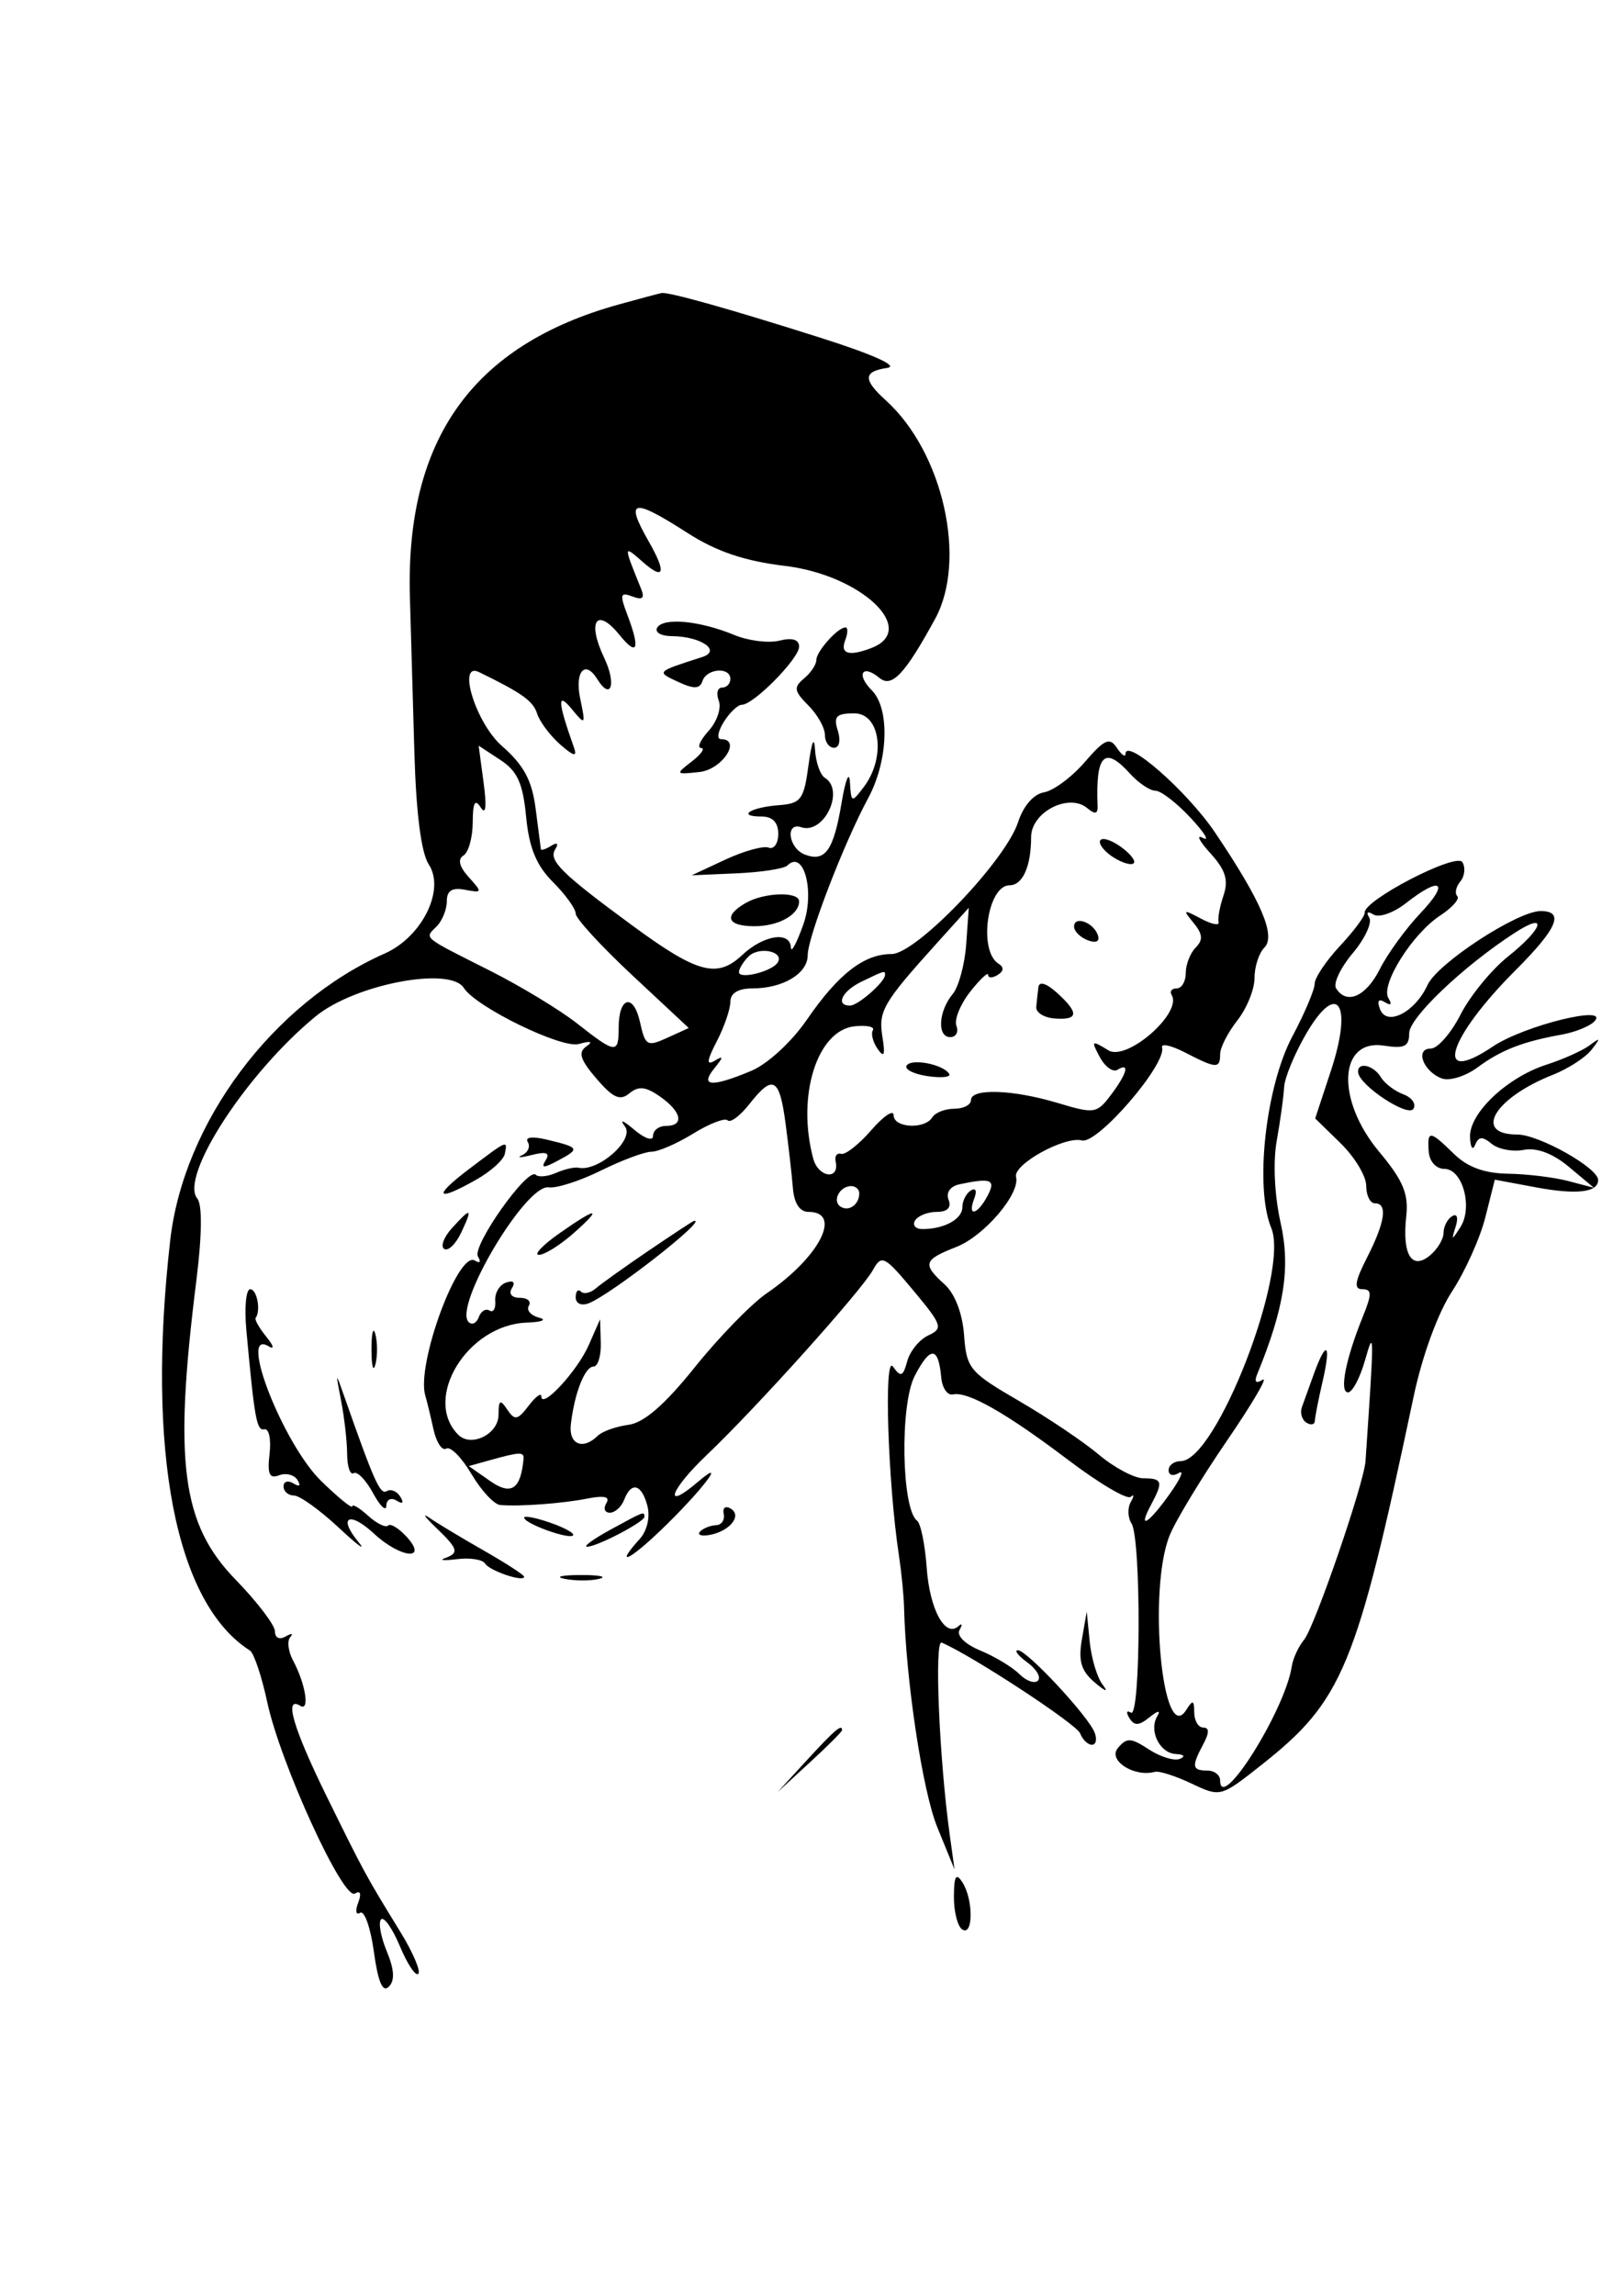 <svg id="svg" xmlns="http://www.w3.org/2000/svg" xmlns:xlink="http://www.w3.org/1999/xlink" width="400" height="565.079" viewBox="0, 0, 400,565.079"><g id="svgg"><path id="path0" d="M152.381 74.979 C 116.391 84.967,99.828 108.196,100.961 147.090 C 101.198 155.238,101.692 172.381,102.059 185.185 C 102.490 200.242,103.744 210.016,105.608 212.855 C 109.708 219.101,103.954 230.723,94.744 234.800 C 67.211 246.988,45.210 276.421,41.917 305.474 C 36.011 357.586,43.244 394.766,61.558 406.428 C 62.540 407.054,64.458 412.768,65.821 419.127 C 69.056 434.227,84.543 468.044,87.412 466.272 C 88.773 465.430,89.078 466.295,88.215 468.546 C 87.448 470.543,87.673 471.651,88.714 471.007 C 89.756 470.364,91.275 474.689,92.090 480.619 C 93.115 488.068,94.252 490.721,95.769 489.204 C 97.287 487.687,97.129 484.988,95.259 480.473 C 93.770 476.879,93.144 473.346,93.867 472.623 C 94.591 471.900,96.679 474.890,98.509 479.269 C 100.338 483.647,102.371 486.694,103.027 486.039 C 103.682 485.383,101.706 480.757,98.636 475.757 C 90.035 461.749,89.866 461.438,80.636 442.693 C 72.225 425.611,69.832 417.484,73.963 420.037 C 76.359 421.518,75.259 414.634,72.180 408.881 C 70.976 406.631,70.671 404.035,71.503 403.114 C 72.335 402.192,71.825 402.123,70.370 402.960 C 68.826 403.849,67.724 403.329,67.724 401.712 C 67.723 400.188,63.360 394.455,58.028 388.971 C 44.747 375.310,42.744 360.095,48.348 315.440 C 49.755 304.234,49.850 296.651,48.603 295.149 C 44.137 289.768,60.740 264.208,77.762 250.260 C 87.378 242.380,110.833 237.882,114.236 243.265 C 117.202 247.957,138.318 258.260,142.546 257.078 C 145.517 256.247,146.160 256.457,144.402 257.684 C 142.340 259.124,142.923 260.967,146.908 265.605 C 150.998 270.364,152.725 271.133,155.031 269.218 C 157.270 267.361,159.049 267.550,162.578 270.022 C 167.918 273.762,168.614 277.249,164.021 277.249 C 162.275 277.249,160.847 278.349,160.847 279.693 C 160.847 281.067,158.778 280.373,156.121 278.106 C 153.460 275.835,152.500 275.514,153.924 277.369 C 156.401 280.595,147.353 288.619,142.458 287.538 C 141.513 287.329,139.033 287.904,136.946 288.814 C 134.859 289.725,132.615 289.935,131.961 289.280 C 129.995 287.314,116.159 306.889,117.725 309.422 C 118.543 310.747,118.215 311.173,116.969 310.403 C 112.837 307.850,102.477 336.052,104.754 343.654 C 105.146 344.962,106.050 348.690,106.764 351.938 C 107.477 355.187,108.892 357.331,109.908 356.703 C 110.924 356.076,113.721 358.894,116.124 362.966 C 118.526 367.038,121.715 370.471,123.209 370.595 C 128.094 370.998,138.500 370.227,144.709 369.002 C 148.858 368.183,150.334 368.547,149.346 370.144 C 148.550 371.433,148.937 372.487,150.206 372.487 C 151.475 372.487,153.062 371.058,153.732 369.312 C 155.489 364.734,158.046 365.408,159.461 370.821 C 160.172 373.539,159.387 376.941,157.592 378.925 C 151.387 385.781,154.710 384.493,162.546 377.004 C 172.549 367.445,179.588 358.337,171.908 364.890 C 163.192 372.328,164.953 366.946,174.070 358.284 C 186.202 346.757,212.147 317.885,214.999 312.738 C 217.146 308.862,217.809 309.197,224.975 317.785 C 232.056 326.271,232.344 327.126,228.679 328.813 C 226.494 329.819,224.147 332.676,223.464 335.162 C 222.406 339.013,221.883 339.212,219.934 336.508 C 217.672 333.370,218.680 365.000,221.418 383.069 C 222.035 387.143,222.599 392.857,222.672 395.767 C 223.124 413.881,227.232 441.064,230.858 449.935 L 235.102 460.317 233.930 451.852 C 231.330 433.069,230.094 403.690,231.937 404.473 C 239.345 407.620,265.166 424.539,266.041 426.819 C 266.634 428.365,267.940 429.630,268.943 429.630 C 269.946 429.630,270.250 428.283,269.619 426.638 C 268.059 422.573,252.942 406.349,250.714 406.349 C 249.731 406.349,250.774 407.700,253.031 409.351 C 255.289 411.002,256.469 413.020,255.653 413.836 C 254.837 414.651,252.777 413.926,251.075 412.224 C 249.372 410.521,245.053 407.916,241.477 406.435 C 237.668 404.857,235.542 402.747,236.345 401.342 C 237.099 400.022,236.973 399.611,236.066 400.428 C 232.817 403.356,228.980 396.307,228.253 386.076 C 227.846 380.348,226.779 375.117,225.881 374.451 C 222.049 371.607,221.619 345.930,225.285 338.840 C 229.133 331.399,231.133 331.495,231.827 339.154 C 232.064 341.773,233.362 343.668,234.712 343.365 C 238.360 342.546,247.825 347.930,263.212 359.577 C 270.765 365.293,277.641 369.346,278.494 368.583 C 279.346 367.820,279.359 368.386,278.521 369.841 C 277.684 371.296,277.762 373.677,278.694 375.132 C 281.111 378.903,280.983 423.222,278.560 421.725 C 277.479 421.057,277.303 421.656,278.168 423.056 C 279.381 425.019,280.519 424.972,283.134 422.854 C 285.182 421.195,285.944 421.078,285.055 422.560 C 282.899 426.158,285.628 431.720,289.644 431.913 C 291.629 432.008,292.042 432.520,290.605 433.105 C 289.221 433.668,285.784 432.619,282.967 430.773 C 278.528 427.865,277.509 427.823,275.320 430.462 C 272.811 433.485,279.370 437.689,284.425 436.299 C 285.463 436.013,289.530 437.307,293.464 439.174 C 300.585 442.553,300.661 442.533,310.626 434.658 C 330.755 418.750,334.056 410.774,348.179 343.915 C 350.301 333.872,354.146 323.336,357.631 318.016 C 360.862 313.084,364.557 304.870,365.843 299.764 L 368.181 290.480 378.250 292.361 C 388.359 294.250,393.673 293.621,393.625 290.543 C 393.577 287.544,378.998 279.365,373.700 279.365 C 362.715 279.365,368.103 270.335,382.470 264.665 C 386.214 263.187,390.500 260.414,391.993 258.502 C 394.310 255.537,394.243 255.374,391.534 257.396 C 389.788 258.699,385.019 260.840,380.936 262.153 C 371.200 265.284,361.862 274.108,362.072 279.980 C 362.164 282.552,362.733 283.426,363.336 281.922 C 364.176 279.829,365.125 279.763,367.389 281.642 C 369.016 282.992,372.583 283.668,375.316 283.146 C 378.524 282.533,382.469 284.020,386.440 287.338 L 392.593 292.481 386.243 290.811 C 382.751 289.893,376.085 289.084,371.429 289.015 C 365.620 288.928,361.438 287.394,358.105 284.127 C 352.152 278.292,351.501 278.236,351.905 283.598 C 352.087 286.023,353.741 287.831,355.777 287.831 C 360.250 287.831,362.834 297.319,359.689 302.196 C 357.532 305.542,357.444 305.527,358.546 302.006 C 359.243 299.780,358.869 298.731,357.648 299.486 C 356.497 300.197,355.556 302.035,355.556 303.569 C 355.556 305.104,354.054 307.606,352.220 309.129 C 347.721 312.862,345.329 308.947,346.365 299.546 C 346.980 293.968,345.609 290.692,339.707 283.627 C 328.979 270.787,329.685 255.712,340.931 257.485 C 345.915 258.270,347.090 257.687,347.090 254.427 C 347.090 250.605,360.384 237.950,373.016 229.747 C 381.360 224.329,380.204 228.538,371.423 235.544 C 367.347 238.797,362.089 245.226,359.740 249.830 C 357.391 254.434,354.090 258.201,352.404 258.201 C 348.471 258.201,350.503 263.783,355.075 265.537 C 356.969 266.264,360.933 265.051,363.947 262.824 C 369.700 258.570,375.059 256.482,384.638 254.763 C 387.849 254.187,391.429 252.771,392.593 251.617 C 397.048 247.200,375.458 252.473,367.687 257.699 C 352.907 267.639,356.498 255.700,373.359 238.838 C 383.612 228.585,385.401 224.339,379.468 224.339 C 373.756 224.339,354.036 237.219,351.615 242.531 C 348.553 249.251,341.570 252.832,339.918 248.529 C 339.116 246.437,339.533 245.814,341.092 246.778 C 342.596 247.707,342.931 247.334,341.977 245.791 C 339.960 242.527,347.830 229.960,354.718 225.447 C 357.709 223.487,359.605 221.333,358.932 220.661 C 358.259 219.988,358.598 218.365,359.686 217.055 C 360.773 215.745,361.001 213.602,360.192 212.294 C 358.686 209.857,335.787 221.719,336.121 224.763 C 336.211 225.579,333.478 229.251,330.047 232.924 C 326.616 236.596,323.810 240.787,323.810 242.237 C 323.810 243.686,321.339 249.520,318.318 255.200 C 311.720 267.610,308.990 292.414,313.124 302.395 C 317.610 313.225,299.517 359.788,290.823 359.788 C 289.177 359.788,287.831 360.797,287.831 362.030 C 287.831 363.262,288.970 363.567,290.363 362.706 C 291.756 361.845,290.739 364.170,288.103 367.872 C 282.790 375.333,280.118 376.872,283.523 370.510 C 286.553 364.848,286.314 364.021,281.644 364.021 C 279.405 364.021,274.463 361.402,270.662 358.201 C 266.861 355.000,257.979 349.028,250.923 344.931 C 238.826 337.906,238.059 336.984,237.456 328.757 C 237.065 323.436,235.208 318.577,232.694 316.302 C 227.115 311.254,227.436 310.230,235.597 307.028 C 242.439 304.344,251.336 293.894,250.256 289.812 C 249.451 286.768,262.205 279.701,266.484 280.820 C 270.311 281.821,287.369 262.033,286.221 257.925 C 285.918 256.841,288.490 257.411,291.937 259.194 C 299.619 263.166,300.529 263.203,300.529 259.545 C 300.529 257.956,302.434 254.234,304.762 251.274 C 307.090 248.315,308.995 243.615,308.995 240.830 C 308.995 238.046,310.082 234.680,311.411 233.351 C 314.316 230.446,310.692 221.965,299.326 205.076 C 292.479 194.901,277.296 181.553,277.216 185.638 C 277.198 186.553,276.234 185.873,275.073 184.127 C 273.306 181.468,272.021 182.044,267.169 187.669 C 263.983 191.362,259.471 194.707,257.143 195.102 C 254.596 195.533,252.057 198.448,250.768 202.421 C 247.663 211.987,225.662 234.921,219.590 234.921 C 212.799 234.921,206.503 239.805,198.732 251.099 C 194.945 256.602,189.055 262.012,185.006 263.703 C 175.275 267.769,172.297 267.566,175.931 263.086 C 178.244 260.235,178.261 259.851,176.016 261.202 C 173.934 262.455,174.073 261.203,176.545 256.423 C 178.387 252.860,179.894 248.470,179.894 246.666 C 179.894 244.556,181.831 243.386,185.324 243.386 C 192.851 243.386,198.942 239.730,198.942 235.211 C 198.942 230.768,207.860 207.611,213.836 196.537 C 218.814 187.313,219.238 174.491,214.714 169.967 C 210.781 166.034,212.404 163.438,216.612 166.931 C 219.651 169.453,222.871 166.037,230.330 152.381 C 238.254 137.873,232.272 111.338,218.209 98.611 C 212.510 93.454,212.587 91.472,218.519 90.599 C 221.450 90.168,215.145 87.315,202.116 83.178 C 179.915 76.129,164.747 71.860,162.963 72.159 C 162.381 72.256,157.619 73.526,152.381 74.979 M169.390 131.267 C 176.491 135.824,183.396 138.152,193.373 139.353 C 212.177 141.617,226.339 155.073,214.642 159.562 C 209.116 161.682,206.884 161.030,208.173 157.672 C 208.843 155.926,208.877 154.497,208.248 154.497 C 206.337 154.497,201.058 160.411,201.058 162.553 C 201.058 163.657,199.693 165.694,198.025 167.078 C 195.426 169.235,195.577 170.181,199.083 173.687 C 201.334 175.937,203.175 179.206,203.175 180.952 C 203.175 182.698,204.191 184.127,205.434 184.127 C 206.730 184.127,207.120 182.322,206.349 179.894 C 205.244 176.412,205.969 175.661,210.439 175.661 C 216.864 175.661,218.258 186.514,212.766 193.775 C 209.761 197.748,209.648 197.709,209.342 192.593 C 209.168 189.683,208.246 191.956,207.293 197.644 C 205.314 209.446,203.256 212.351,198.237 210.425 C 194.204 208.877,193.330 202.362,197.336 203.697 C 202.932 205.563,208.181 194.629,203.175 191.534 C 202.011 190.815,200.915 187.664,200.740 184.531 C 200.552 181.158,199.905 182.704,199.153 188.325 C 198.004 196.915,197.310 197.856,191.819 198.270 C 184.833 198.795,181.372 201.058,187.554 201.058 C 190.291 201.058,191.686 202.504,191.686 205.343 C 191.686 207.700,190.619 209.219,189.315 208.719 C 188.011 208.218,183.215 209.547,178.657 211.672 L 170.370 215.535 181.430 215.050 C 187.513 214.783,193.142 213.913,193.939 213.116 C 197.965 209.089,200.762 219.512,197.849 227.689 C 196.224 232.248,194.853 234.788,194.802 233.333 C 194.657 229.208,188.072 230.220,182.793 235.179 C 176.603 240.995,171.750 239.673,155.556 227.759 C 138.200 214.992,135.055 211.874,136.758 209.120 C 137.647 207.681,137.262 207.345,135.777 208.264 C 134.433 209.094,133.285 209.479,133.226 209.120 C 133.167 208.760,132.588 204.299,131.940 199.206 C 131.042 192.153,129.051 188.445,123.582 183.643 C 117.189 178.030,112.503 162.827,117.989 165.500 C 128.568 170.654,131.306 172.608,132.288 175.703 C 132.923 177.701,135.483 181.128,137.979 183.319 C 141.306 186.239,142.216 186.454,141.390 184.127 C 137.341 172.718,137.194 170.185,140.837 174.603 C 144.200 178.681,144.275 178.585,142.895 171.958 C 141.519 165.351,144.123 162.395,147.090 167.196 C 150.509 172.727,151.896 168.438,148.793 161.931 C 144.531 152.994,146.949 149.394,152.563 156.319 C 157.038 161.839,157.759 159.901,154.458 151.219 C 152.610 146.359,152.795 145.738,155.752 146.872 C 158.247 147.830,158.843 147.311,157.908 144.998 C 153.494 134.085,153.490 134.137,158.371 138.423 C 163.625 143.036,164.185 141.024,159.788 133.333 C 153.826 122.904,155.721 122.496,169.390 131.267 M161.884 154.531 C 161.176 155.677,162.796 156.628,165.484 156.646 C 172.643 156.694,177.789 160.237,172.957 161.791 C 161.526 165.467,161.603 165.387,167.033 167.907 C 170.952 169.725,172.367 169.672,173.030 167.683 C 174.065 164.576,179.894 164.162,179.894 167.196 C 179.894 168.360,178.972 169.312,177.844 169.312 C 176.717 169.312,176.356 170.776,177.043 172.566 C 177.729 174.355,176.599 177.688,174.532 179.973 C 172.464 182.258,171.634 184.157,172.688 184.194 C 173.741 184.231,172.698 185.728,170.370 187.521 C 166.292 190.661,166.362 190.755,172.297 190.099 C 177.904 189.479,182.775 182.011,177.573 182.011 C 176.502 182.011,176.815 180.106,178.269 177.778 C 179.723 175.450,181.721 173.545,182.710 173.545 C 185.609 173.545,196.825 162.167,196.825 159.226 C 196.825 157.477,195.128 156.959,191.981 157.749 C 189.316 158.418,184.316 157.794,180.870 156.363 C 172.414 152.853,163.455 151.989,161.884 154.531 M129.583 201.105 C 130.319 208.764,132.102 213.103,136.195 217.195 C 139.277 220.278,141.799 223.777,141.799 224.971 C 141.799 226.166,148.064 232.992,155.722 240.140 L 169.646 253.137 164.332 255.558 C 159.404 257.803,158.918 257.525,157.644 251.722 C 156.055 244.490,152.381 245.406,152.381 253.035 C 152.381 259.583,151.692 259.518,142.204 252.064 C 137.907 248.688,128.201 242.808,120.635 238.997 C 103.750 230.492,104.525 231.137,107.549 228.113 C 108.926 226.735,110.053 223.949,110.053 221.920 C 110.053 219.299,111.354 218.483,114.550 219.098 C 118.813 219.920,118.861 219.759,115.470 216.012 C 113.123 213.419,112.669 211.581,114.148 210.667 C 115.388 209.901,116.417 206.235,116.435 202.521 C 116.458 197.604,116.994 196.601,118.406 198.832 C 119.661 200.816,119.912 198.675,119.119 192.758 L 117.893 183.620 123.234 187.119 C 127.436 189.873,128.791 192.856,129.583 201.105 M278.307 190.476 C 280.414 192.804,283.240 194.709,284.588 194.709 C 285.936 194.709,289.836 197.713,293.255 201.386 C 296.674 205.058,298.042 207.285,296.296 206.335 C 294.550 205.386,295.354 207.062,298.083 210.061 C 301.855 214.205,302.643 216.699,301.368 220.455 C 300.445 223.173,299.893 226.152,300.140 227.075 C 300.387 227.998,298.433 227.604,295.797 226.199 C 291.409 223.861,291.257 223.950,293.984 227.256 C 296.241 229.991,296.369 231.461,294.513 233.317 C 293.166 234.665,292.063 237.481,292.063 239.577 C 292.063 241.672,291.055 243.386,289.822 243.386 C 288.589 243.386,288.032 244.116,288.584 245.009 C 291.296 249.397,277.547 261.419,273.003 258.633 C 268.844 256.083,268.695 256.198,270.879 260.280 C 272.171 262.694,274.133 264.110,275.238 263.426 C 278.356 261.499,277.618 264.322,273.617 269.627 C 270.159 274.211,269.532 274.306,260.582 271.613 C 249.469 268.268,239.153 267.925,239.153 270.899 C 239.153 272.063,237.305 273.016,235.046 273.016 C 232.786 273.016,230.349 273.968,229.630 275.132 C 227.751 278.172,220.106 277.747,220.103 274.603 C 220.102 273.148,217.620 274.815,214.588 278.307 C 211.555 281.799,208.223 284.418,207.183 284.127 C 206.142 283.836,205.529 284.669,205.820 285.979 C 206.866 290.688,201.567 290.009,200.298 285.272 C 196.175 269.878,201.239 253.701,210.490 252.714 C 213.493 252.394,215.519 252.829,214.993 253.681 C 214.466 254.532,215.000 256.612,216.178 258.302 C 217.776 260.595,218.072 259.831,217.341 255.295 C 216.315 248.934,217.465 246.969,230.949 232.027 L 238.617 223.530 237.976 232.533 C 237.623 237.484,236.133 242.984,234.664 244.754 C 231.142 248.997,230.768 255.379,234.040 255.379 C 235.467 255.379,236.157 254.137,235.575 252.620 C 234.992 251.102,236.511 247.323,238.951 244.221 C 241.390 241.120,243.386 239.243,243.386 240.051 C 243.386 240.859,244.440 240.868,245.729 240.072 C 247.253 239.130,247.329 238.163,245.945 237.302 C 240.903 234.164,243.191 217.989,248.677 217.989 C 251.889 217.989,253.968 213.327,253.968 206.124 C 253.968 200.007,263.224 195.206,267.760 198.971 C 269.705 200.585,270.423 200.451,270.343 198.487 C 269.827 185.793,272.047 183.559,278.307 190.476 M270.899 207.315 C 270.899 208.448,272.804 210.394,275.132 211.640 C 277.460 212.886,279.365 213.149,279.365 212.224 C 279.365 211.299,277.460 209.352,275.132 207.899 C 272.788 206.434,270.899 206.174,270.899 207.315 M349.858 224.868 C 346.268 228.651,341.771 234.841,339.865 238.624 C 336.436 245.431,331.656 247.521,329.074 243.343 C 328.340 242.155,330.195 238.265,333.196 234.698 C 336.197 231.131,338.023 227.194,337.253 225.949 C 336.422 224.603,336.854 224.302,338.318 225.207 C 339.673 226.045,343.282 224.763,346.338 222.360 C 354.919 215.609,357.142 217.193,349.858 224.868 M183.598 222.392 C 178.158 225.560,179.081 228.038,185.714 228.074 C 191.675 228.106,196.825 225.273,196.825 221.963 C 196.825 219.446,188.175 219.726,183.598 222.392 M264.550 228.169 C 264.550 229.305,266.058 230.814,267.902 231.521 C 269.963 232.312,270.930 231.839,270.415 230.292 C 269.360 227.129,264.550 225.387,264.550 228.169 M191.555 237.003 C 190.185 239.221,182.011 241.255,182.011 239.379 C 182.011 238.556,183.079 236.815,184.385 235.509 C 186.934 232.960,193.242 234.275,191.555 237.003 M217.989 240.060 C 217.989 241.780,211.333 247.619,209.373 247.619 C 205.692 247.619,207.393 244.040,212.169 241.736 C 217.967 238.940,217.989 238.934,217.989 240.060 M255.767 243.058 C 255.593 244.403,255.354 246.614,255.238 247.973 C 255.122 249.331,257.169 250.601,259.788 250.794 C 265.668 251.227,265.818 249.423,260.317 244.444 C 257.740 242.112,255.961 241.570,255.767 243.058 M327.819 263.637 L 323.938 275.400 330.223 281.544 C 333.680 284.923,336.508 289.625,336.508 291.992 C 336.508 294.359,337.460 296.296,338.624 296.296 C 341.830 296.296,341.178 300.893,336.736 309.605 C 333.683 315.594,333.406 317.460,335.570 317.460 C 337.933 317.460,337.942 318.613,335.623 324.339 C 331.428 334.702,329.843 342.857,332.025 342.857 C 333.095 342.857,334.984 339.286,336.222 334.921 C 338.509 326.858,338.513 327.822,336.332 359.788 C 335.956 365.302,323.799 400.637,321.202 403.767 C 319.835 405.414,318.471 408.368,318.171 410.332 C 316.522 421.140,300.529 446.605,300.529 438.423 C 300.529 437.079,299.101 435.979,297.354 435.979 C 293.600 435.979,293.445 434.958,296.371 429.490 C 297.881 426.669,297.881 425.397,296.371 425.397 C 295.166 425.397,294.165 423.730,294.147 421.693 C 294.120 418.596,293.794 418.497,292.153 421.092 C 286.320 430.314,282.659 391.455,288.098 378.060 C 289.579 374.413,295.915 363.945,302.178 354.797 C 308.440 345.650,312.413 338.878,311.005 339.748 C 309.336 340.780,308.865 340.308,309.652 338.390 C 316.343 322.084,317.887 312.125,315.428 301.137 C 313.909 294.349,313.524 286.186,314.472 280.865 C 315.345 275.966,316.160 270.053,316.282 267.725 C 316.404 265.397,318.862 259.450,321.744 254.509 C 329.445 241.307,333.283 247.075,327.819 263.637 M223.304 262.396 C 222.733 263.320,225.063 264.487,228.481 264.988 C 231.900 265.490,234.286 265.236,233.784 264.423 C 232.330 262.071,224.447 260.546,223.304 262.396 M334.509 264.021 C 334.745 267.231,346.795 275.206,348.134 273.039 C 348.871 271.846,347.748 270.234,345.637 269.457 C 343.526 268.680,341.037 266.782,340.106 265.239 C 338.299 262.244,334.314 261.377,334.509 264.021 M193.497 276.720 C 194.229 282.249,195.040 289.392,195.298 292.593 C 195.596 296.294,196.987 298.413,199.118 298.413 C 207.579 298.413,201.890 309.529,188.866 318.447 C 185.070 321.047,177.099 329.236,171.152 336.646 C 163.692 345.941,158.614 350.346,154.773 350.851 C 151.711 351.254,148.302 352.478,147.196 353.570 C 143.578 357.142,140.044 355.656,140.596 350.794 C 141.469 343.113,144.048 336.508,146.174 336.508 C 147.260 336.508,148.070 333.889,147.976 330.688 L 147.803 324.868 145.003 331.235 C 142.194 337.624,133.333 347.194,133.333 343.839 C 133.333 342.854,131.923 343.897,130.199 346.156 C 127.486 349.712,126.779 349.838,124.940 347.090 C 123.189 344.473,122.810 344.708,122.784 348.430 C 122.750 353.154,116.034 356.456,112.877 353.302 C 103.990 344.424,115.103 326.210,129.729 325.680 C 133.458 325.545,134.830 324.997,132.778 324.462 C 130.727 323.927,129.593 322.609,130.258 321.533 C 130.923 320.457,129.926 319.577,128.042 319.577 C 126.036 319.577,125.230 318.586,126.096 317.186 C 126.997 315.727,126.427 315.197,124.633 315.826 C 123.016 316.394,121.824 318.412,121.983 320.311 C 122.143 322.210,121.510 323.292,120.577 322.715 C 119.644 322.139,118.453 322.863,117.931 324.325 C 117.409 325.788,116.295 326.349,115.457 325.573 C 111.475 321.887,129.455 291.553,135.134 292.375 C 137.054 292.653,142.851 290.792,148.017 288.239 C 153.182 285.686,158.784 283.598,160.465 283.598 C 162.146 283.598,166.779 281.584,170.761 279.124 C 174.743 276.663,178.553 275.202,179.228 275.877 C 179.904 276.553,182.304 274.756,184.562 271.886 C 190.402 264.462,191.988 265.320,193.497 276.720 M129.995 281.216 C 130.681 282.327,130.047 283.785,128.585 284.456 C 127.122 285.126,128.188 285.106,130.953 284.410 C 134.557 283.503,135.533 283.868,134.401 285.699 C 133.174 287.684,133.863 287.696,137.492 285.754 C 142.912 282.853,142.756 282.561,134.743 280.636 C 131.116 279.765,129.239 279.994,129.995 281.216 M115.496 287.890 C 106.397 294.774,107.436 296.095,117.460 290.387 C 120.952 288.399,124.048 285.582,124.339 284.127 C 125.035 280.647,125.112 280.613,115.496 287.890 M243.197 294.533 C 240.673 299.250,238.205 299.704,239.961 295.128 C 240.684 293.245,240.329 292.395,239.129 293.137 C 237.979 293.848,237.037 295.700,237.037 297.253 C 237.037 300.197,232.577 302.646,227.215 302.646 C 225.496 302.646,224.677 301.693,225.397 300.529 C 226.116 299.365,228.523 298.413,230.746 298.413 C 233.358 298.413,234.382 297.355,233.641 295.423 C 232.957 293.642,234.053 292.103,236.353 291.615 C 244.174 289.957,245.373 290.468,243.197 294.533 M211.640 293.827 C 211.640 296.583,209.124 298.416,207.078 297.151 C 204.889 295.798,206.776 292.063,209.649 292.063 C 210.744 292.063,211.640 292.857,211.640 293.827 M111.301 302.435 C 109.299 304.648,108.453 306.948,109.421 307.546 C 110.389 308.144,112.266 306.334,113.592 303.523 C 116.501 297.360,116.077 297.159,111.301 302.435 M137.626 303.807 C 133.585 306.660,131.389 308.995,132.746 308.995 C 134.103 308.995,137.886 306.644,141.152 303.771 C 148.719 297.113,147.084 297.130,137.626 303.807 M159.788 307.949 C 153.968 311.902,148.117 316.078,146.786 317.229 C 145.455 318.380,143.789 318.745,143.083 318.039 C 142.377 317.333,141.799 317.968,141.799 319.450 C 141.799 320.979,143.176 321.618,144.979 320.926 C 150.515 318.801,174.826 299.780,170.899 300.646 C 170.608 300.710,165.608 303.996,159.788 307.949 M60.675 327.513 C 62.707 349.609,63.210 352.364,65.140 351.948 C 66.244 351.710,66.808 354.428,66.394 357.989 C 65.813 362.977,66.349 364.190,68.731 363.276 C 70.431 362.623,72.476 363.148,73.275 364.441 C 74.155 365.864,73.764 366.196,72.285 365.281 C 70.941 364.451,69.841 364.780,69.841 366.013 C 69.841 367.245,70.992 368.254,72.398 368.254 C 73.803 368.254,78.779 371.825,83.455 376.190 C 88.130 380.556,90.311 382.145,88.301 379.722 C 83.154 373.518,86.000 371.973,92.123 377.647 C 98.651 383.697,105.566 384.402,100.198 378.470 C 98.260 376.329,96.191 375.061,95.599 375.653 C 95.007 376.245,92.779 375.151,90.648 373.222 C 88.516 371.293,86.772 370.259,86.772 370.924 C 86.772 371.589,83.339 368.799,79.142 364.724 C 69.752 355.605,58.528 326.926,66.138 331.498 C 67.656 332.411,67.431 331.424,65.608 329.182 C 63.862 327.033,62.672 324.946,62.963 324.542 C 64.291 322.702,63.298 317.460,61.622 317.460 C 60.593 317.460,60.167 321.984,60.675 327.513 M91.496 332.275 C 91.496 336.349,91.932 338.016,92.464 335.979 C 92.997 333.942,92.997 330.608,92.464 328.571 C 91.932 326.534,91.496 328.201,91.496 332.275 M323.694 338.095 C 322.525 341.296,321.161 345.075,320.665 346.493 C 320.168 347.911,320.672 349.634,321.786 350.322 C 322.899 351.010,323.832 350.802,323.860 349.860 C 323.888 348.919,324.740 344.577,325.754 340.212 C 327.910 330.927,326.749 329.735,323.694 338.095 M84.026 344.974 C 84.817 349.048,85.481 354.933,85.502 358.053 C 85.523 361.172,86.248 363.287,87.114 362.752 C 87.980 362.217,90.124 364.426,91.878 367.662 C 93.633 370.898,95.107 372.298,95.153 370.775 C 95.201 369.228,96.317 368.671,97.681 369.514 C 99.208 370.457,99.550 370.094,98.593 368.546 C 97.751 367.184,96.257 366.566,95.272 367.175 C 93.655 368.174,92.182 364.896,84.818 343.915 C 82.634 337.694,82.618 337.715,84.026 344.974 M128.952 359.259 C 128.247 366.785,125.895 368.314,120.662 364.648 L 115.465 361.009 120.696 359.551 C 128.065 357.498,129.120 357.461,128.952 359.259 M107.304 376.089 C 112.894 381.443,113.173 382.402,109.524 383.699 C 108.069 384.216,109.460 384.317,112.616 383.923 C 115.772 383.529,118.853 384.014,119.462 384.999 C 120.579 386.807,129.101 389.682,129.101 388.251 C 129.101 387.827,124.577 384.898,119.048 381.742 C 113.519 378.586,107.519 374.974,105.716 373.716 C 103.913 372.458,104.628 373.526,107.304 376.089 M178.254 372.762 C 178.574 374.251,177.725 375.512,176.367 375.565 C 175.009 375.618,173.255 376.304,172.469 377.090 C 171.684 377.876,172.566 378.294,174.431 378.021 C 179.499 377.277,182.919 373.298,180.026 371.510 C 178.706 370.694,177.928 371.244,178.254 372.762 M129.101 373.707 C 129.101 375.136,140.094 379.130,141.142 378.082 C 141.622 377.602,139.109 376.196,135.558 374.958 C 132.006 373.720,129.101 373.157,129.101 373.707 M150.265 376.720 C 146.190 378.950,143.619 380.815,144.550 380.864 C 146.792 380.981,158.730 374.774,158.730 373.491 C 158.730 372.105,158.606 372.153,150.265 376.720 M139.178 388.798 C 141.811 389.305,145.620 389.285,147.644 388.756 C 149.667 388.226,147.513 387.812,142.857 387.835 C 138.201 387.859,136.545 388.292,139.178 388.798 M266.475 403.707 C 265.557 409.003,266.287 411.441,269.642 414.289 C 272.366 416.602,273.088 416.796,271.565 414.806 C 270.225 413.056,268.800 408.294,268.398 404.224 L 267.667 396.825 266.475 403.707 M198.828 433.333 L 191.534 441.270 199.471 433.976 C 203.836 429.965,207.407 426.394,207.407 426.040 C 207.407 424.424,205.616 425.946,198.828 433.333 M234.953 467.071 C 234.935 470.785,235.873 474.413,237.037 475.132 C 239.750 476.809,239.750 467.689,237.037 463.492 C 235.476 461.076,234.978 461.932,234.953 467.071 " stroke="none" fill="#000000" fill-rule="evenodd"></path></g></svg>